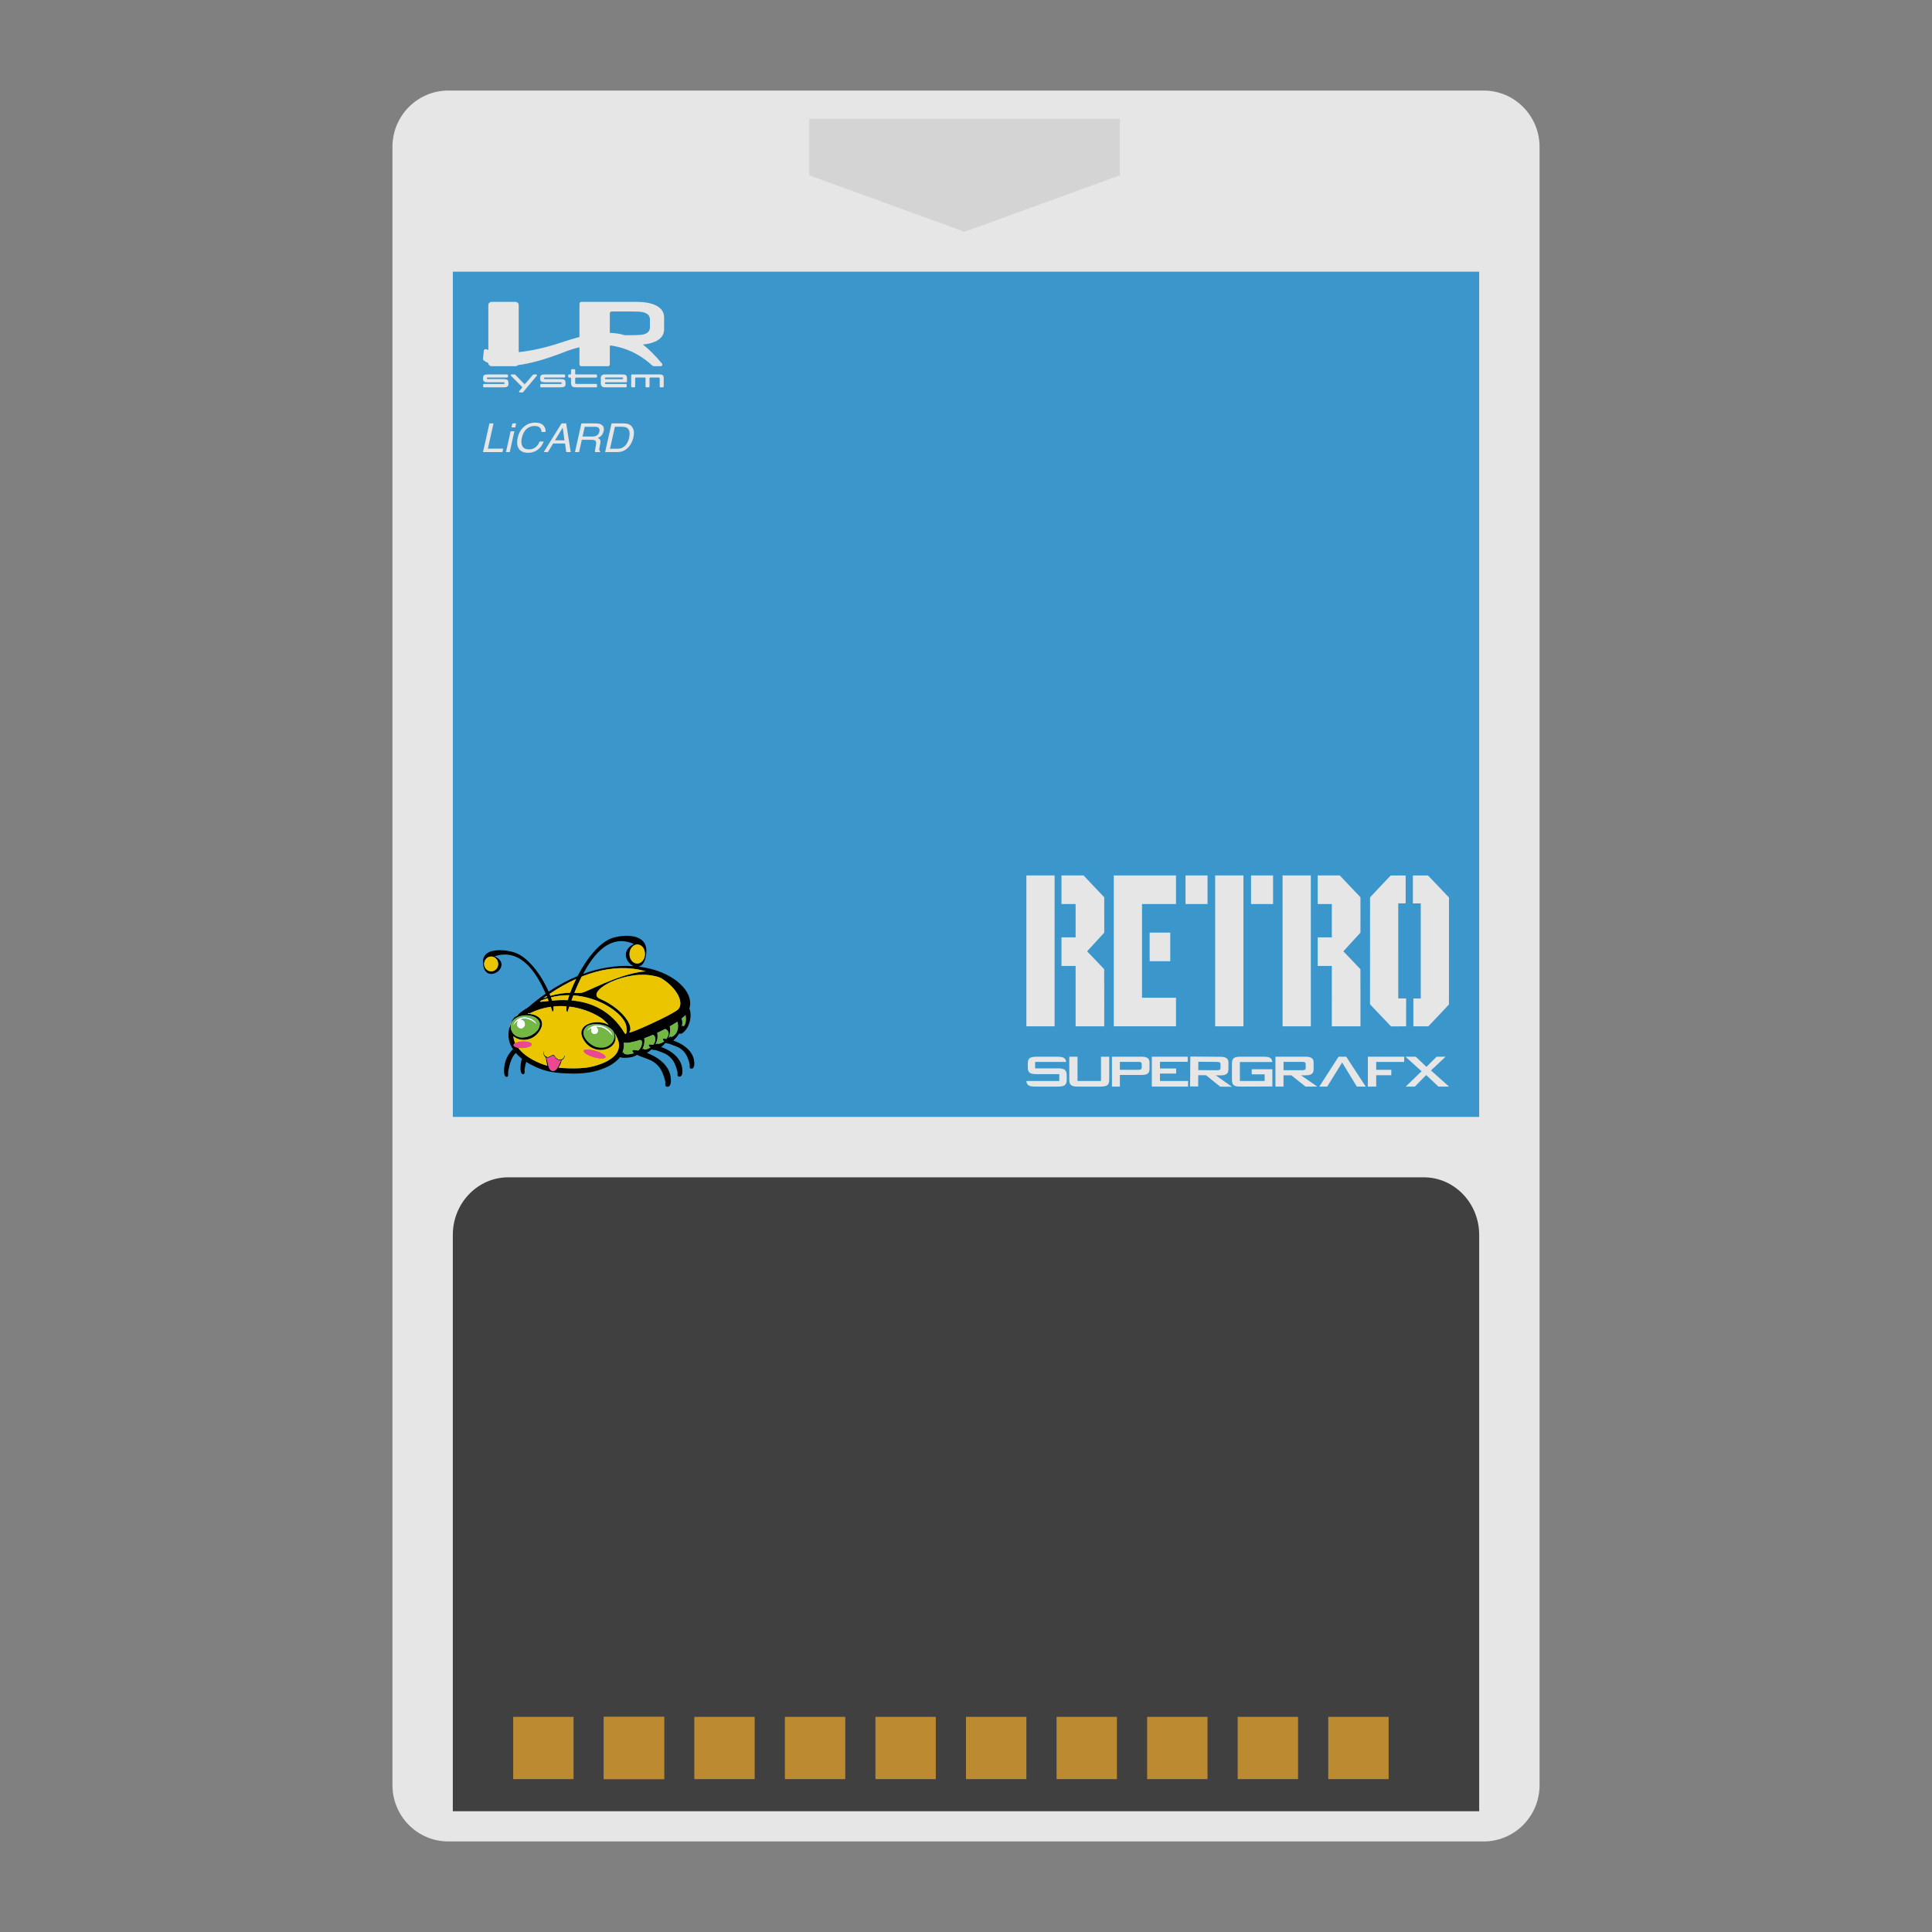 <?xml version="1.0" encoding="UTF-8" standalone="no"?>
<svg
   xmlns:dc="http://purl.org/dc/elements/1.1/"
   xmlns:cc="http://creativecommons.org/ns#"
   xmlns:rdf="http://www.w3.org/1999/02/22-rdf-syntax-ns#"
   xmlns:svg="http://www.w3.org/2000/svg"
   xmlns="http://www.w3.org/2000/svg"
   xmlns:sodipodi="http://sodipodi.sourceforge.net/DTD/sodipodi-0.dtd"
   xmlns:inkscape="http://www.inkscape.org/namespaces/inkscape"
   viewBox="0 0 341.333 341.333"
   height="256"
   width="256"
   xml:space="preserve"
   id="svg2"
   version="1.1"
   sodipodi:docname="NEC - PC Engine SuperGrafx-content.svg"
   inkscape:version="0.92.2 (5c3e80d, 2017-08-06)"><rect x="0" y="0" width="341.333" height="341.333" fill="#808080" stroke="none"/><sodipodi:namedview
     pagecolor="#ffffff"
     bordercolor="#666666"
     borderopacity="1"
     objecttolerance="10"
     gridtolerance="10"
     guidetolerance="10"
     inkscape:pageopacity="0"
     inkscape:pageshadow="2"
     inkscape:window-width="1024"
     inkscape:window-height="705"
     id="namedview185"
     showgrid="false"
     inkscape:pagecheckerboard="true"
     inkscape:zoom="0.69140625"
     inkscape:cx="254.89228"
     inkscape:cy="139.02809"
     inkscape:window-x="-8"
     inkscape:window-y="-8"
     inkscape:window-maximized="1"
     inkscape:current-layer="svg2" /><defs
     id="defs6"><clipPath
       id="clipPath18"
       clipPathUnits="userSpaceOnUse"><path
         id="path16"
         d="M 0,256 H 256 V 0 H 0 Z" /></clipPath><clipPath
       id="clipPath26"
       clipPathUnits="userSpaceOnUse"><path
         id="path24"
         d="M 44,252 H 212 V 4 H 44 Z" /></clipPath><clipPath
       id="clipPath268"
       clipPathUnits="userSpaceOnUse"><path
         id="path266"
         d="m 85.112,117.028 h 0.093 v -0.061 h -0.093 z" /></clipPath><clipPath
       id="clipPath284"
       clipPathUnits="userSpaceOnUse"><path
         id="path282"
         d="m 82.479,116.579 h 0.104 v -0.07 h -0.104 z" /></clipPath></defs><g
     id="g22"
     transform="matrix(1.333,0,0,-1.333,0,341.333)" /><path
     id="path38"
     style="fill:#e6e6e6;fill-opacity:1;fill-rule:nonzero;stroke:none;stroke-width:1.333"
     d="M 262.134,325.333 H 79.199 c -5.448,0 -9.865,-4.459 -9.865,-9.959 V 25.959 c 0,-5.5 4.417,-9.959 9.865,-9.959 H 262.134 c 5.449,0 9.867,4.459 9.867,9.959 V 315.375 c 0,5.5 -4.417,9.959 -9.867,9.959"
     inkscape:connector-curvature="0" /><path
     inkscape:connector-curvature="0"
     d="M 261.333,197.333 H 80 V 48 H 261.333 Z"
     style="fill:#3b96cc;fill-opacity:1;fill-rule:nonzero;stroke:none;stroke-width:1.333"
     id="path40" /><path
     id="path44"
     style="fill:#d4d4d4;fill-opacity:1;fill-rule:nonzero;stroke:none;stroke-width:1.333"
     d="m 197.855,30.968 -27.441,9.979 -27.44,-9.979 v -9.979 h 54.881 z"
     inkscape:connector-curvature="0" /><path
     id="path48"
     style="fill:#404040;fill-opacity:1;fill-rule:nonzero;stroke:none;stroke-width:1.333"
     d="M 261.333,320 H 80 V 218.181 c 0,-5.623 4.388,-10.181 9.801,-10.181 H 251.532 c 5.413,0 9.801,4.559 9.801,10.181 z"
     inkscape:connector-curvature="0" /><path
     id="path52"
     style="fill:#e6e6e6;fill-opacity:1;fill-rule:nonzero;stroke:none;stroke-width:1.333"
     d="m 86.469,74.805 h 0.724 l -1,4.461 h 2.708 l -0.135,0.603 h -3.433 z"
     inkscape:connector-curvature="0" /><path
     id="path56"
     style="fill:#e6e6e6;fill-opacity:1;fill-rule:nonzero;stroke:none;stroke-width:1.333"
     d="m 90.528,74.805 h 0.667 l -0.16,0.703 h -0.667 z m -0.313,1.389 h 0.667 l -0.823,3.675 h -0.667 z"
     inkscape:connector-curvature="0" /><path
     id="path60"
     style="fill:#e6e6e6;fill-opacity:1;fill-rule:nonzero;stroke:none;stroke-width:1.333"
     d="m 96.382,76.325 h -0.707 c -0.007,-0.328 -0.109,-0.587 -0.305,-0.779 -0.196,-0.191 -0.511,-0.287 -0.943,-0.287 -0.527,0 -0.991,0.175 -1.392,0.527 -0.403,0.351 -0.684,0.888 -0.847,1.612 -0.133,0.595 -0.096,1.076 0.115,1.444 0.209,0.369 0.604,0.555 1.184,0.555 0.535,0 0.985,-0.195 1.351,-0.583 0.192,-0.205 0.363,-0.473 0.511,-0.807 h 0.705 c -0.181,0.533 -0.489,0.98 -0.924,1.341 -0.524,0.433 -1.147,0.651 -1.868,0.651 -0.621,0 -1.103,-0.177 -1.445,-0.533 -0.448,-0.472 -0.563,-1.199 -0.341,-2.183 0.167,-0.747 0.513,-1.36 1.037,-1.837 0.568,-0.52 1.248,-0.78 2.041,-0.78 0.677,0 1.165,0.169 1.464,0.507 0.299,0.339 0.42,0.723 0.364,1.152"
     inkscape:connector-curvature="0" /><path
     id="path64"
     style="fill:#e6e6e6;fill-opacity:1;fill-rule:nonzero;stroke:none;stroke-width:1.333"
     d="M 99.727,77.794 99.418,75.556 98.053,77.794 Z M 99.21,74.804 h 0.82 l 0.804,5.065 h -0.793 L 99.837,78.352 h -2.115 l -0.917,1.517 h -0.743 z"
     inkscape:connector-curvature="0" /><path
     id="path68"
     style="fill:#e6e6e6;fill-opacity:1;fill-rule:nonzero;stroke:none;stroke-width:1.333"
     d="m 104.594,77.125 c 0.34,0 0.624,-0.064 0.851,-0.193 0.227,-0.128 0.377,-0.36 0.452,-0.695 0.08,-0.36 -0.003,-0.605 -0.251,-0.736 -0.133,-0.069 -0.324,-0.103 -0.572,-0.103 h -1.769 l -0.385,1.727 z m -1.879,-2.32 h 2.476 c 0.408,0 0.731,0.056 0.968,0.169 0.453,0.216 0.616,0.615 0.488,1.196 -0.068,0.303 -0.189,0.551 -0.365,0.744 -0.176,0.193 -0.397,0.348 -0.661,0.465 0.192,0.081 0.325,0.187 0.4,0.317 0.076,0.131 0.087,0.344 0.033,0.639 l -0.128,0.679 c -0.036,0.193 -0.051,0.336 -0.043,0.431 0.007,0.161 0.061,0.264 0.163,0.311 l -0.025,0.113 h -0.888 c -0.015,-0.044 -0.021,-0.1 -0.021,-0.169 0,-0.068 0.017,-0.201 0.055,-0.399 l 0.145,-0.845 c 0.056,-0.331 -0.024,-0.553 -0.24,-0.665 -0.127,-0.063 -0.337,-0.093 -0.633,-0.093 h -1.649 l -0.484,2.172 h -0.724 z"
     inkscape:connector-curvature="0" /><path
     id="path72"
     style="fill:#e6e6e6;fill-opacity:1;fill-rule:nonzero;stroke:none;stroke-width:1.333"
     d="m 109.061,79.283 c 0.245,0 0.452,-0.024 0.619,-0.072 0.301,-0.089 0.571,-0.263 0.808,-0.517 0.189,-0.204 0.351,-0.465 0.484,-0.785 0.08,-0.191 0.139,-0.367 0.175,-0.531 0.141,-0.627 0.119,-1.113 -0.067,-1.46 -0.185,-0.347 -0.571,-0.52 -1.156,-0.52 h -1.285 l -0.869,3.885 z m -1.016,-4.479 h 2.167 c 0.735,0 1.249,0.248 1.543,0.741 0.263,0.447 0.315,1.017 0.157,1.713 -0.119,0.539 -0.335,1.024 -0.648,1.459 -0.547,0.768 -1.279,1.152 -2.196,1.152 h -2.159 z"
     inkscape:connector-curvature="0" /><path
     id="path76"
     style="fill:#e6e6e6;fill-opacity:1;fill-rule:nonzero;stroke:none;stroke-width:1.333"
     d="m 114.823,57.838 c 0,0.643 -0.387,1.059 -1.159,1.247 -0.363,0.089 -1.033,0.133 -2.011,0.133 h -1.285 c -0.817,-0.244 -1.684,-0.38 -2.627,-0.409 v -2.716 -0.749 c 0,-0.173 0.153,-0.315 0.343,-0.315 h 3.189 c 1.123,0 1.859,0.033 2.209,0.1 0.893,0.188 1.34,0.615 1.34,1.28 z m 0.849,-3.973 c -0.831,-0.355 -1.867,-0.532 -3.108,-0.532 h -9.592 -0.253 c -0.189,0 -0.343,0.141 -0.343,0.316 v 5.887 c -0.928,0.24 -1.919,0.539 -2.983,0.896 -3.199,1.077 -5.751,1.587 -7.751,1.777 v -6.116 -2.212 c 0,-0.303 -0.267,-0.548 -0.595,-0.548 h -4.175 v 0 c -0.329,0 -0.596,0.245 -0.596,0.548 v 7.956 c -0.143,-0.048 -0.265,-0.093 -0.367,-0.135 -0.193,-0.081 -0.411,0.061 -0.433,0.281 l -0.141,1.397 c -0.012,0.117 0.035,0.229 0.125,0.297 0.143,0.109 0.4,0.288 0.816,0.464 v 0.013 c 0,0.303 0.267,0.548 0.596,0.548 h 4.173 0.001 c 0.179,0 0.339,-0.073 0.448,-0.188 2.036,-0.269 4.699,-0.939 8.163,-2.301 0.944,-0.372 1.851,-0.653 2.717,-0.859 v 0.588 2.445 c 0,0.173 0.153,0.315 0.343,0.315 h 4.68 v 0 0 c 0.189,0 0.343,-0.141 0.343,-0.315 v -3.16 c 0,-0.073 0.028,-0.14 0.075,-0.193 3.468,0.457 5.933,2.163 7.381,3.509 0.109,0.103 0.257,0.159 0.411,0.159 h 1.113 c 0.249,0 0.388,-0.277 0.233,-0.465 -1.148,-1.388 -2.245,-2.511 -3.385,-3.368 0.813,-0.071 1.513,-0.233 2.103,-0.489 1.108,-0.465 1.661,-1.207 1.661,-2.227 v -2.061 c 0,-1.008 -0.553,-1.751 -1.661,-2.228"
     inkscape:connector-curvature="0" /><path
     id="path80"
     style="fill:#e6e6e6;fill-opacity:1;fill-rule:nonzero;stroke:none;stroke-width:1.333"
     d="m 89.741,67.219 c -0.024,-0.047 -0.069,-0.088 -0.139,-0.127 -0.145,-0.08 -0.403,-0.12 -0.773,-0.12 h -2.664 c -0.081,0 -0.148,-0.061 -0.148,-0.137 v -0.001 c 0,-0.076 0.067,-0.137 0.148,-0.137 h 3.433 c 0.081,0 0.148,-0.061 0.148,-0.136 v -0.268 c 0,-0.075 -0.067,-0.136 -0.148,-0.136 h -3.464 c -0.224,0 -0.401,0.029 -0.532,0.088 -0.069,0.029 -0.128,0.084 -0.179,0.165 -0.06,0.096 -0.091,0.236 -0.091,0.419 0,0.316 0.079,0.516 0.235,0.601 0.135,0.072 0.36,0.108 0.672,0.108 h 2.755 c 0.083,0 0.149,0.061 0.149,0.137 v 0.029 c 0,0.075 -0.067,0.136 -0.149,0.136 h -3.485 c -0.081,0 -0.148,0.061 -0.148,0.137 v 0.316 c 0,0.075 0.067,0.136 0.148,0.136 h 3.491 c 0.216,0 0.383,-0.02 0.499,-0.059 0.116,-0.039 0.204,-0.105 0.26,-0.197 0.053,-0.085 0.08,-0.216 0.08,-0.393 0,-0.103 -0.009,-0.211 -0.028,-0.323 -0.02,-0.111 -0.043,-0.191 -0.069,-0.239"
     inkscape:connector-curvature="0" /><path
     id="path84"
     style="fill:#e6e6e6;fill-opacity:1;fill-rule:nonzero;stroke:none;stroke-width:1.333"
     d="m 94.731,66.156 h -0.451 c -0.045,0 -0.088,0.019 -0.116,0.052 l -1.363,1.577 c -0.057,0.067 -0.167,0.069 -0.227,0.007 l -1.541,-1.591 c -0.029,-0.029 -0.069,-0.045 -0.111,-0.045 h -0.539 c -0.129,0 -0.196,0.141 -0.109,0.229 l 1.952,1.959 c 0.049,0.049 0.052,0.124 0.008,0.177 l -0.507,0.592 c -0.077,0.089 -0.008,0.22 0.116,0.22 h 0.457 c 0.047,0 0.089,-0.02 0.119,-0.053 l 2.428,-2.904 c 0.075,-0.091 0.005,-0.22 -0.117,-0.22"
     inkscape:connector-curvature="0" /><path
     id="path88"
     style="fill:#e6e6e6;fill-opacity:1;fill-rule:nonzero;stroke:none;stroke-width:1.333"
     d="m 99.829,67.219 c -0.024,-0.047 -0.069,-0.088 -0.139,-0.127 -0.145,-0.08 -0.403,-0.12 -0.773,-0.12 h -2.664 c -0.081,0 -0.148,-0.061 -0.148,-0.137 v -0.001 c 0,-0.076 0.067,-0.137 0.148,-0.137 h 3.433 c 0.081,0 0.148,-0.061 0.148,-0.136 v -0.268 c 0,-0.075 -0.067,-0.136 -0.148,-0.136 h -3.464 c -0.224,0 -0.401,0.029 -0.532,0.088 -0.069,0.029 -0.128,0.084 -0.179,0.165 -0.06,0.096 -0.091,0.236 -0.091,0.419 0,0.316 0.079,0.516 0.235,0.601 0.135,0.072 0.36,0.108 0.672,0.108 h 2.755 c 0.083,0 0.149,0.061 0.149,0.137 v 0.029 c 0,0.075 -0.067,0.136 -0.149,0.136 h -3.485 c -0.081,0 -0.148,0.061 -0.148,0.137 v 0.316 c 0,0.075 0.067,0.136 0.148,0.136 h 3.491 c 0.216,0 0.383,-0.02 0.499,-0.059 0.116,-0.039 0.204,-0.105 0.26,-0.197 0.053,-0.085 0.08,-0.216 0.08,-0.393 0,-0.103 -0.009,-0.211 -0.028,-0.323 -0.02,-0.111 -0.043,-0.191 -0.069,-0.239"
     inkscape:connector-curvature="0" /><path
     id="path92"
     style="fill:#e6e6e6;fill-opacity:1;fill-rule:nonzero;stroke:none;stroke-width:1.333"
     d="m 105.331,66.156 h -3.564 c -0.081,0 -0.148,-0.061 -0.148,-0.136 v -0.656 c 0,-0.076 -0.067,-0.137 -0.148,-0.137 h -0.437 c -0.081,0 -0.148,0.061 -0.148,0.137 v 0.656 c 0,0.075 -0.067,0.136 -0.148,0.136 h -0.2 c -0.083,0 -0.149,0.061 -0.149,0.136 v 0.283 c 0,0.075 0.067,0.136 0.149,0.136 h 0.2 c 0.081,0 0.148,0.061 0.148,0.136 v 0.8 c 0.001,0.216 0.037,0.384 0.108,0.504 0.036,0.064 0.1,0.121 0.193,0.171 0.119,0.071 0.337,0.107 0.656,0.109 h 3.488 c 0.081,0 0.148,-0.061 0.148,-0.137 v -0.331 c 0,-0.075 -0.067,-0.136 -0.148,-0.136 h -3.564 c -0.081,0 -0.148,-0.061 -0.148,-0.136 v -0.844 c 0,-0.075 0.067,-0.136 0.148,-0.136 h 3.564 c 0.081,0 0.148,-0.061 0.148,-0.136 v -0.283 c 0,-0.075 -0.067,-0.136 -0.148,-0.136"
     inkscape:connector-curvature="0" /><path
     id="path96"
     style="fill:#e6e6e6;fill-opacity:1;fill-rule:nonzero;stroke:none;stroke-width:1.333"
     d="m 110.078,66.86 c 0,0.076 -0.067,0.136 -0.148,0.136 h -2.896 c -0.081,0 -0.148,-0.06 -0.148,-0.136 v -0.028 c 0,-0.075 0.067,-0.136 0.148,-0.136 h 2.896 c 0.081,0 0.148,0.061 0.148,0.136 z m 0.424,-0.628 c -0.099,-0.049 -0.348,-0.075 -0.751,-0.077 h -2.865 c -0.244,0 -0.425,0.048 -0.543,0.144 -0.127,0.101 -0.191,0.257 -0.191,0.469 v 0.952 c 0,0.231 0.056,0.404 0.168,0.52 0.119,0.127 0.308,0.189 0.565,0.189 h 3.687 c 0.081,0 0.148,-0.061 0.148,-0.136 v -0.317 c 0,-0.075 -0.067,-0.136 -0.148,-0.136 h -3.539 c -0.081,0 -0.148,-0.061 -0.148,-0.136 v -0.031 c 0,-0.075 0.067,-0.136 0.148,-0.136 h 3.592 c 0.081,0 0.148,-0.061 0.148,-0.136 v -0.465 c 0,-0.255 -0.024,-0.428 -0.073,-0.52 -0.041,-0.083 -0.108,-0.144 -0.199,-0.184"
     inkscape:connector-curvature="0" /><path
     id="path100"
     style="fill:#e6e6e6;fill-opacity:1;fill-rule:nonzero;stroke:none;stroke-width:1.333"
     d="m 116.553,66.156 h -4.892 c -0.081,0 -0.148,0.061 -0.148,0.136 v 2.001 c 0,0.076 0.067,0.137 0.148,0.137 h 0.409 c 0.081,0 0.148,-0.061 0.148,-0.137 v -1.46 c 0,-0.076 0.067,-0.136 0.148,-0.136 h 1.537 c 0.081,0 0.148,0.06 0.148,0.136 v 1.46 c 0,0.076 0.067,0.137 0.148,0.137 h 0.409 c 0.081,0 0.148,-0.061 0.148,-0.137 v -1.46 c 0,-0.076 0.067,-0.136 0.148,-0.136 h 1.5 c 0.081,0 0.148,0.06 0.148,0.136 v 1.46 c 0,0.076 0.067,0.137 0.148,0.137 h 0.409 c 0.081,0 0.148,-0.061 0.148,-0.137 v -1.596 c 0,-0.164 -0.044,-0.291 -0.133,-0.38 -0.093,-0.105 -0.284,-0.16 -0.572,-0.161"
     inkscape:connector-curvature="0" /><path
     id="path168"
     style="fill:#000000;fill-opacity:1;fill-rule:nonzero;stroke:none;stroke-width:1.333"
     d="m 97.177,186.761 c -0.199,0.125 -0.44,0.139 -0.661,0.097 0.151,0.397 0.213,0.823 0.309,1.237 0.111,0.407 0.245,0.9 0.649,1.069 0.267,0.132 0.572,0.004 0.771,-0.203 0.312,-0.323 0.504,-0.751 0.689,-1.164 0.064,-0.147 0.125,-0.293 0.189,-0.44 -0.285,0.001 -0.565,-0.093 -0.809,-0.247 -0.24,-0.159 -0.295,-0.54 -0.591,-0.616 -0.211,-0.003 -0.371,0.168 -0.547,0.265 m 15.405,-2.88 c -0.779,0.184 -1.569,0.457 -2.377,0.321 0.071,0.572 -0.011,1.155 -0.203,1.692 -0.101,0.063 0.083,0.145 0.108,0.048 l 0.063,0.037 c 0.067,0.201 0.275,0.276 0.455,0.296 0.464,0.048 0.928,-0.061 1.368,-0.208 -0.107,-0.107 -0.247,-0.207 -0.268,-0.373 0.015,-0.072 0.047,-0.136 0.076,-0.201 0.32,0.013 0.636,0.068 0.952,0.108 0.433,-0.345 0.705,-0.936 0.664,-1.517 -0.005,-0.156 -0.104,-0.315 -0.256,-0.335 -0.199,-0.032 -0.4,0.049 -0.581,0.132 m 2.46,-0.931 -0.011,0.021 c -0.408,0.132 -0.797,0.319 -1.201,0.463 0.093,0.633 -0.027,1.3 -0.313,1.861 -0.125,0.084 0.135,0.131 0.083,0 0.029,-0.001 0.085,-0.003 0.113,-0.004 0.008,0.116 0.136,0.145 0.223,0.139 0.345,-0.031 0.672,-0.183 0.973,-0.36 -0.097,-0.088 -0.215,-0.163 -0.277,-0.284 -0.043,-0.087 0.012,-0.176 0.032,-0.26 0.248,0.008 0.493,0.036 0.737,0.079 0.253,-0.32 0.443,-0.745 0.367,-1.173 -0.041,-0.208 -0.108,-0.441 -0.288,-0.559 -0.147,-0.085 -0.3,0.024 -0.437,0.077 m 2.263,-1.055 c -0.399,0.193 -0.795,0.391 -1.193,0.581 0.155,0.691 0.021,1.423 -0.309,2.031 0.084,-0.056 0.201,-0.076 0.267,-0.157 0.136,0.095 0.303,0.083 0.452,0.04 0.295,-0.085 0.575,-0.225 0.828,-0.407 -0.147,-0.113 -0.332,-0.304 -0.171,-0.499 0.184,0.023 0.369,0.04 0.555,0.069 0.229,-0.333 0.456,-0.749 0.364,-1.179 -0.107,-0.272 -0.315,-0.509 -0.585,-0.592 -0.069,0.037 -0.137,0.075 -0.207,0.112 m -12.585,-0.929 c -0.351,0.056 -0.704,0.153 -1.016,0.34 -0.363,0.279 -0.639,0.737 -0.62,1.229 0.017,0.476 0.265,0.9 0.549,1.249 0.527,0.616 1.22,1.103 1.996,1.247 0.587,0.097 1.215,0.081 1.753,-0.211 0.5,-0.257 0.963,-0.696 1.099,-1.292 0.127,-0.527 0.087,-1.169 -0.307,-1.559 -0.472,-0.471 -1.083,-0.769 -1.711,-0.904 -0.572,-0.132 -1.163,-0.188 -1.744,-0.1 m 14.636,-0.253 c -0.339,0.217 -0.684,0.424 -1.032,0.624 0.163,0.669 0.047,1.385 -0.208,2.011 0.104,-0.076 0.204,-0.159 0.297,-0.248 0.165,0.187 0.405,0.028 0.572,-0.075 0.768,-0.508 0.963,-1.651 0.687,-2.517 -0.104,0.071 -0.209,0.139 -0.316,0.205 m -28.239,-0.823 c -0.408,0.253 -0.767,0.655 -0.86,1.164 -0.108,0.607 0.115,1.257 0.529,1.679 0.264,0.277 0.616,0.44 0.976,0.511 l 0.003,0.011 c 0.217,0.016 0.444,0.091 0.66,0.028 0.753,-0.023 1.493,-0.325 2.095,-0.807 0.449,-0.368 0.843,-0.908 0.845,-1.54 0.017,-0.313 -0.156,-0.587 -0.341,-0.809 -0.401,-0.448 -0.981,-0.649 -1.544,-0.721 -0.807,-0.089 -1.655,0.047 -2.363,0.485 M 120.91,179.533 c -0.167,0.145 -0.331,0.295 -0.507,0.427 0.232,0.433 0.14,0.955 0.073,1.423 0.067,-0.085 0.132,-0.169 0.199,-0.253 0.005,0.045 0.017,0.135 0.024,0.18 0.117,-0.044 0.233,-0.116 0.281,-0.247 0.141,-0.333 0.212,-0.701 0.204,-1.067 0.005,-0.227 -0.072,-0.445 -0.051,-0.672 -0.076,0.068 -0.151,0.137 -0.224,0.209 M 97.783,177.808 c 0.016,0.195 0.023,0.389 0.023,0.584 -0.028,0.155 -0.103,0.289 -0.205,0.399 -0.024,-0.125 -0.057,-0.248 -0.1,-0.368 -0.065,-0.184 -0.127,-0.368 -0.191,-0.553 -1.3,0.183 -2.575,0.579 -3.76,1.179 -0.02,-0.028 -0.059,-0.083 -0.077,-0.111 -0.091,0.056 -0.18,0.111 -0.269,0.165 0.351,0.008 0.7,0.064 1.041,0.157 0.285,0.089 0.564,0.209 0.816,0.38 l 0.009,-0.004 c 0.141,0.115 0.277,0.237 0.4,0.376 0.321,0.407 0.373,0.996 0.184,1.481 -0.347,0.911 -1.061,1.652 -1.923,1.993 -0.341,0.128 -0.697,0.205 -1.059,0.221 -0.407,0.017 -0.815,-0.045 -1.201,-0.18 -0.281,-0.109 -0.543,-0.265 -0.779,-0.461 0.036,0.428 0.147,0.847 0.325,1.231 -0.161,0.083 -0.376,0.281 -0.233,0.485 0.192,0.216 0.487,0.273 0.751,0.328 0.7,0.927 1.64,1.609 2.625,2.145 0.809,0.439 1.661,0.787 2.541,1.025 -0.076,-0.251 -0.131,-0.508 -0.179,-0.767 -0.043,-0.231 -0.065,-0.467 -0.124,-0.693 -0.196,-0.165 -0.347,-0.383 -0.391,-0.649 -0.008,-0.18 0.015,-0.363 0.103,-0.519 -0.02,0.197 -0.039,0.396 0.008,0.591 0.112,0.267 0.349,0.467 0.623,0.499 0.159,0.02 0.304,-0.065 0.443,-0.137 0.169,-0.104 0.344,-0.223 0.544,-0.237 0.223,0.013 0.32,0.259 0.432,0.428 h 0.005 c 0.221,0.268 0.555,0.464 0.896,0.412 0.179,-0.024 0.325,-0.143 0.452,-0.271 0.111,-0.148 0.2,-0.312 0.268,-0.488 0.008,0 0.027,-0.004 0.035,-0.005 -0.008,0.385 -0.261,0.713 -0.577,0.872 -0.029,0.167 -0.08,0.327 -0.127,0.487 -0.124,0.264 -0.255,0.525 -0.415,0.767 -0.073,0.056 0.027,0.068 0.06,0.073 0.533,0.052 1.069,0.076 1.605,0.093 1.343,0.044 2.697,0.023 4.021,-0.253 0.924,-0.193 1.832,-0.489 2.688,-0.908 0.671,-0.34 1.32,-0.777 1.795,-1.399 0.425,-0.579 0.616,-1.371 0.428,-2.088 -0.152,-0.548 -0.392,-1.065 -0.671,-1.551 0.084,0.34 0.163,0.693 0.113,1.047 -0.017,0.223 -0.104,0.425 -0.176,0.631 v 0.043 h -0.024 c -0.229,0.399 -0.572,0.713 -0.968,0.912 -1.337,0.664 -3.053,0.295 -4.044,-0.876 -0.428,-0.515 -0.823,-1.145 -0.815,-1.861 0.011,-0.577 0.393,-1.061 0.847,-1.329 0.761,-0.457 1.665,-0.568 2.523,-0.485 0.376,0.053 0.752,0.135 1.097,0.311 0.119,0.061 0.24,0.115 0.365,0.159 -0.339,-0.411 -0.735,-0.761 -1.136,-1.1 -0.109,-0.089 -0.227,-0.167 -0.347,-0.24 -1.676,-1.039 -3.561,-1.679 -5.483,-1.912 -0.06,0.172 -0.117,0.343 -0.176,0.513 -0.057,0.167 -0.111,0.335 -0.16,0.505 -0.135,-0.139 -0.179,-0.335 -0.197,-0.525 0.007,-0.181 0.019,-0.363 0.036,-0.543 -0.765,-0.061 -1.533,-0.051 -2.297,0.023 m -2.348,-0.965 c -0.093,0.213 0.24,0.135 0.353,0.124 0.385,-0.013 0.767,-0.08 1.151,-0.121 -0.027,-0.059 -0.055,-0.116 -0.084,-0.173 -0.021,-0.065 -0.043,-0.131 -0.064,-0.196 -0.011,-0.027 -0.036,-0.083 -0.048,-0.109 -0.44,0.14 -0.893,0.261 -1.308,0.476 m 0.525,-0.451 c 0.231,-0.084 0.459,-0.175 0.689,-0.259 -0.025,-0.061 -0.049,-0.123 -0.073,-0.183 -0.208,0.141 -0.42,0.28 -0.616,0.441 m 5.337,-0.537 c -0.011,0.037 -0.031,0.111 -0.041,0.147 l -0.009,-0.001 c -0.021,0.052 -0.041,0.104 -0.063,0.156 -0.023,0.063 -0.045,0.127 -0.068,0.189 -0.019,0.045 -0.036,0.091 -0.053,0.136 -0.032,0.087 -0.063,0.173 -0.095,0.26 1.651,0.153 3.297,0.555 4.791,1.34 1.864,0.956 3.437,2.511 4.545,4.373 0.067,0.1 0.188,0.303 0.309,0.167 0.155,-0.353 0.099,-0.763 0.067,-1.139 -0.085,-0.805 -0.583,-1.465 -1.095,-2.023 -0.793,-0.829 -1.733,-1.477 -2.72,-2.009 -1.733,-0.917 -3.637,-1.468 -5.568,-1.596 m -3.955,0.335 c 0.007,0.029 0.019,0.088 0.025,0.117 l 0.012,-0.004 c 0.027,0.081 0.053,0.163 0.08,0.244 0.024,0.079 0.048,0.159 0.072,0.237 0.924,-0.088 1.855,-0.121 2.783,-0.08 0.031,-0.109 0.063,-0.219 0.093,-0.329 0.033,-0.111 0.068,-0.221 0.103,-0.332 l 0.007,0.001 c 0.023,-0.076 0.047,-0.152 0.069,-0.228 -1.091,0 -2.18,0.116 -3.244,0.373 m -0.24,-0.605 c 0.021,0.053 0.044,0.108 0.065,0.163 0.025,0.065 0.051,0.131 0.076,0.197 1.136,-0.337 2.312,-0.523 3.491,-0.544 0.051,-0.132 0.101,-0.265 0.152,-0.399 0.072,-0.18 0.145,-0.36 0.217,-0.54 0.119,-0.284 0.249,-0.563 0.367,-0.848 0.121,-0.215 0.208,-0.452 0.325,-0.669 -1.633,0.728 -3.199,1.627 -4.693,2.64 m 13.687,-3.056 c -1.259,0.281 -2.495,0.712 -3.636,1.353 -0.552,0.324 -1.105,0.687 -1.513,1.211 -0.167,0.217 -0.308,0.497 -0.248,0.787 0.065,0.269 0.295,0.447 0.527,0.545 1.096,0.463 2.137,1.077 3.076,1.841 0.705,0.58 1.365,1.243 1.863,2.037 0.275,0.453 0.531,0.965 0.513,1.521 10e-4,0.225 -0.115,0.417 -0.2,0.613 0.4,-0.076 0.78,-0.24 1.161,-0.387 1.435,-0.576 2.843,-1.221 4.237,-1.896 0.977,-0.483 1.955,-0.968 2.881,-1.555 0.224,-0.137 0.445,-0.307 0.573,-0.555 0.212,-0.377 0.211,-0.843 0.131,-1.263 -0.181,-0.832 -0.655,-1.553 -1.185,-2.173 -0.651,-0.745 -1.424,-1.36 -2.256,-1.849 -0.517,-0.223 -1.069,-0.341 -1.617,-0.432 -1.432,-0.22 -2.893,-0.107 -4.307,0.2 m -7.668,-0.132 c -0.119,0.049 -0.249,0.076 -0.355,0.155 -0.099,0.165 -0.176,0.345 -0.26,0.52 -0.229,0.461 -0.435,0.935 -0.643,1.408 -0.067,0.156 -0.132,0.311 -0.195,0.468 h -0.009 c -0.059,0.156 -0.12,0.311 -0.183,0.465 0.4,0.023 0.801,0.064 1.199,-0.003 0.304,-0.045 0.597,-0.153 0.879,-0.277 2.088,-0.951 4.18,-1.903 6.351,-2.617 1.351,-0.445 2.736,-0.795 4.148,-0.911 -0.129,-0.04 -0.26,-0.091 -0.395,-0.109 -0.621,-0.177 -1.257,-0.287 -1.896,-0.363 -2.923,-0.328 -5.884,0.217 -8.641,1.264 M 86.167,169.16 c -0.269,0.153 -0.48,0.421 -0.571,0.735 -0.071,0.208 -0.084,0.437 -0.044,0.656 0.023,0.1 0.051,0.2 0.096,0.291 0.213,0.565 0.845,0.875 1.389,0.74 0.495,-0.1 0.908,-0.557 0.971,-1.093 0.059,-0.416 -0.087,-0.856 -0.379,-1.139 -0.383,-0.389 -1.003,-0.464 -1.463,-0.189 m 25.173,-1.293 c -0.255,0.691 -0.109,1.568 0.439,2.049 0.295,0.265 0.708,0.377 1.081,0.273 0.459,-0.121 0.828,-0.524 0.979,-0.997 0.041,-0.112 0.071,-0.229 0.085,-0.348 0.048,-0.275 0.039,-0.563 -0.043,-0.828 -0.125,-0.629 -0.672,-1.167 -1.289,-1.151 -0.565,-0.004 -1.059,0.452 -1.252,1.001 m -5.289,0.027 c -1.257,1.157 -2.216,2.637 -3.035,4.169 2.859,-1.047 5.901,-1.581 8.924,-1.371 -0.568,-0.261 -1.047,-0.759 -1.263,-1.384 -0.159,-0.455 -0.143,-0.984 0.077,-1.412 0.244,-0.484 0.675,-0.828 1.131,-1.06 0.033,-0.011 0.132,-0.075 0.044,-0.095 -0.771,-0.333 -1.604,-0.516 -2.436,-0.463 -1.284,0.072 -2.48,0.731 -3.443,1.615 m 4.199,-2.56 h 0.88 c 0.856,0.068 1.776,0.255 2.424,0.905 0.492,0.48 0.684,1.224 0.643,1.919 -0.043,0.724 -0.168,1.485 -0.584,2.079 -0.184,0.269 -0.461,0.441 -0.752,0.548 1.839,0.219 3.66,0.731 5.315,1.629 0.893,0.488 1.739,1.097 2.441,1.867 0.591,0.659 1.091,1.449 1.264,2.355 0.104,0.515 0.073,1.053 -0.077,1.555 0.307,0.803 0.24,1.715 -0.008,2.525 -0.22,0.727 -0.641,1.401 -1.245,1.821 -0.172,0.124 -0.384,0.113 -0.58,0.089 -0.284,0.456 -0.629,0.869 -1.025,1.217 0.819,0.268 1.609,0.664 2.289,1.228 0.528,0.439 0.985,1 1.229,1.673 0.115,0.309 0.169,0.639 0.203,0.968 v 0.393 c -0.025,0.192 -0.059,0.397 -0.177,0.552 -0.136,0.179 -0.416,0.22 -0.577,0.06 -0.077,-0.083 -0.051,-0.211 -0.055,-0.316 0.041,-0.404 -0.129,-0.779 -0.237,-1.153 -0.231,-0.737 -0.643,-1.423 -1.245,-1.868 -0.581,-0.48 -1.316,-0.632 -1.985,-0.915 -0.26,-0.131 -0.559,-0.096 -0.821,-0.215 -0.223,0.272 -0.475,0.513 -0.751,0.723 0.903,0.337 1.78,0.801 2.496,1.489 0.621,0.588 1.103,1.384 1.215,2.276 0.045,0.412 0.092,0.869 -0.105,1.247 -0.132,0.257 -0.541,0.336 -0.7,0.073 -0.073,-0.235 0.025,-0.491 -0.044,-0.728 -0.18,-0.66 -0.376,-1.331 -0.745,-1.9 -0.341,-0.536 -0.829,-0.949 -1.364,-1.245 -0.403,-0.199 -0.829,-0.333 -1.247,-0.493 -0.237,-0.084 -0.472,-0.219 -0.731,-0.185 -0.163,0.016 -0.313,-0.052 -0.457,-0.121 -0.252,0.244 -0.539,0.443 -0.832,0.628 0.179,0.104 0.377,0.159 0.563,0.244 0.835,0.373 1.637,0.859 2.303,1.521 0.619,0.608 1.112,1.396 1.279,2.289 0.088,0.492 0.148,1.016 -0.005,1.5 -0.063,0.213 -0.227,0.38 -0.431,0.432 h -0.179 c -0.113,-0.039 -0.249,-0.088 -0.28,-0.227 -0.055,-0.257 0.044,-0.528 -0.032,-0.783 -0.223,-0.819 -0.469,-1.656 -0.963,-2.34 -0.4,-0.559 -0.943,-0.992 -1.531,-1.301 -0.816,-0.361 -1.675,-0.608 -2.485,-0.984 -0.705,0.471 -1.561,0.527 -2.371,0.519 -0.213,0.007 -0.424,-0.041 -0.624,-0.12 -0.567,0.72 -1.319,1.251 -2.109,1.649 -0.745,0.364 -1.527,0.637 -2.321,0.845 -1.252,0.319 -2.541,0.413 -3.824,0.419 -1.311,-0.031 -2.628,-0.06 -3.921,-0.309 -1.556,-0.283 -3.045,-0.913 -4.405,-1.765 -0.108,0.381 -0.188,0.772 -0.264,1.163 -0.053,0.263 0.017,0.533 -0.028,0.797 -0.035,0.216 -0.305,0.292 -0.452,0.153 -0.199,-0.184 -0.227,-0.488 -0.255,-0.749 -0.037,-0.648 0.052,-1.3 0.229,-1.919 -0.381,-0.309 -0.745,-0.647 -1.064,-1.031 -0.333,0.348 -0.604,0.765 -0.793,1.223 -0.264,0.629 -0.407,1.307 -0.541,1.979 -0.056,0.276 0.016,0.56 -0.035,0.836 -0.047,0.228 -0.353,0.268 -0.485,0.103 -0.18,-0.219 -0.205,-0.531 -0.224,-0.808 -0.021,-0.847 0.128,-1.707 0.488,-2.465 0.268,-0.576 0.648,-1.088 1.087,-1.525 -0.556,-0.785 -0.849,-1.777 -0.793,-2.763 0.012,-0.319 0.077,-0.632 0.136,-0.943 0.172,-0.429 0.275,-0.888 0.485,-1.299 0.189,-0.252 0.325,-0.573 0.597,-0.737 0.311,-0.105 0.496,-0.42 0.753,-0.619 0.311,-0.235 0.615,-0.48 0.945,-0.681 0.204,-0.129 0.424,-0.232 0.609,-0.392 0.977,-0.844 1.993,-1.639 3.048,-2.368 -0.443,-1.011 -0.933,-2.001 -1.516,-2.928 -0.627,-0.997 -1.357,-1.939 -2.255,-2.672 -0.812,-0.672 -1.779,-1.149 -2.803,-1.277 -0.823,-0.111 -1.663,0.008 -2.451,0.269 0.413,0.203 0.835,0.467 1.073,0.897 0.212,0.375 0.181,0.868 -0.033,1.233 -0.307,0.536 -0.86,0.889 -1.437,0.972 -0.424,0.064 -0.884,-0.081 -1.172,-0.429 -0.32,-0.379 -0.432,-0.897 -0.483,-1.392 v -0.576 c 0.067,-0.464 0.288,-0.908 0.651,-1.18 0.632,-0.484 1.437,-0.581 2.192,-0.608 0.931,-0.003 1.867,0.128 2.757,0.419 1.247,0.436 2.283,1.357 3.171,2.364 1.163,1.341 2.092,2.899 2.835,4.544 1.623,-1.079 3.328,-2.016 5.111,-2.749 1.019,-1.923 2.215,-3.777 3.781,-5.237 0.648,-0.593 1.369,-1.119 2.176,-1.429 0.723,-0.268 1.484,-0.383 2.244,-0.444"
     inkscape:connector-curvature="0" /><path
     id="path172"
     style="fill:#74b743;fill-opacity:1;fill-rule:nonzero;stroke:none;stroke-width:1.333"
     d="m 121.135,179.323 c -0.076,0.069 -0.151,0.139 -0.225,0.209 -0.165,0.147 -0.329,0.295 -0.505,0.428 0.231,0.433 0.14,0.953 0.073,1.421 0.067,-0.084 0.132,-0.169 0.199,-0.253 0.005,0.045 0.017,0.136 0.023,0.181 0.117,-0.044 0.235,-0.117 0.283,-0.247 0.141,-0.333 0.211,-0.703 0.204,-1.068 0.005,-0.227 -0.072,-0.445 -0.051,-0.672"
     inkscape:connector-curvature="0" /><path
     id="path176"
     style="fill:#74b743;fill-opacity:1;fill-rule:nonzero;stroke:none;stroke-width:1.333"
     d="m 119.355,180.713 c -0.339,0.217 -0.683,0.424 -1.031,0.624 0.161,0.669 0.045,1.385 -0.209,2.011 0.104,-0.076 0.204,-0.159 0.297,-0.248 0.165,0.187 0.405,0.028 0.572,-0.075 0.768,-0.508 0.964,-1.651 0.687,-2.517 -0.104,0.071 -0.209,0.139 -0.316,0.205"
     inkscape:connector-curvature="0" /><path
     id="path180"
     style="fill:#74b743;fill-opacity:1;fill-rule:nonzero;stroke:none;stroke-width:1.333"
     d="m 117.732,183.555 c 0.229,-0.333 0.456,-0.749 0.364,-1.179 -0.107,-0.272 -0.315,-0.509 -0.584,-0.592 -0.071,0.037 -0.139,0.075 -0.208,0.112 -0.399,0.193 -0.795,0.391 -1.193,0.581 0.156,0.691 0.023,1.421 -0.308,2.031 0.083,-0.056 0.201,-0.076 0.267,-0.157 0.135,0.095 0.301,0.083 0.452,0.04 0.293,-0.085 0.573,-0.225 0.827,-0.407 -0.145,-0.113 -0.332,-0.304 -0.171,-0.499 0.185,0.023 0.371,0.04 0.555,0.069"
     inkscape:connector-curvature="0" /><path
     id="path184"
     style="fill:#74b743;fill-opacity:1;fill-rule:nonzero;stroke:none;stroke-width:1.333"
     d="m 115.479,182.874 c -0.147,-0.085 -0.3,0.024 -0.437,0.077 l -0.011,0.02 c -0.408,0.133 -0.797,0.319 -1.201,0.464 0.093,0.633 -0.027,1.3 -0.313,1.861 0.02,0 0.061,0 0.083,0 0.029,-0.001 0.085,-0.003 0.115,-0.004 0.007,0.115 0.135,0.144 0.221,0.137 0.347,-0.029 0.672,-0.181 0.973,-0.36 -0.097,-0.087 -0.215,-0.161 -0.277,-0.284 -0.043,-0.085 0.012,-0.176 0.032,-0.259 0.248,0.008 0.493,0.035 0.739,0.079 0.252,-0.32 0.441,-0.745 0.365,-1.173 -0.041,-0.208 -0.108,-0.441 -0.288,-0.559"
     inkscape:connector-curvature="0" /><path
     id="path188"
     style="fill:#74b743;fill-opacity:1;fill-rule:nonzero;stroke:none;stroke-width:1.333"
     d="m 113.164,183.749 c -0.2,-0.031 -0.401,0.049 -0.581,0.132 -0.779,0.184 -1.571,0.459 -2.377,0.321 0.071,0.572 -0.011,1.156 -0.204,1.692 0.028,0.012 0.083,0.036 0.109,0.048 l 0.063,0.037 c 0.065,0.201 0.273,0.276 0.455,0.296 0.463,0.049 0.927,-0.06 1.368,-0.208 -0.107,-0.105 -0.248,-0.207 -0.269,-0.373 0.015,-0.072 0.048,-0.136 0.077,-0.201 0.319,0.013 0.635,0.069 0.952,0.109 0.432,-0.347 0.704,-0.937 0.664,-1.519 -0.005,-0.156 -0.104,-0.313 -0.256,-0.335"
     inkscape:connector-curvature="0" /><path
     id="path192"
     style="fill:#ffffff;fill-opacity:1;fill-rule:nonzero;stroke:none;stroke-width:1.333"
     d="m 91.668,179.921 c 0.679,-0.34 1.488,-0.28 2.163,0.041 0.428,0.203 0.836,0.532 1.001,1.017 -0.284,-0.208 -0.552,-0.444 -0.863,-0.611 -0.6,-0.345 -1.324,-0.492 -1.984,-0.257 0.317,0.017 0.637,0.192 0.747,0.528 0.032,0.136 0.048,0.276 0.053,0.416 -0.065,0.307 -0.275,0.559 -0.553,0.66 -0.216,0.021 -0.451,0.012 -0.629,-0.135 -0.184,-0.128 -0.277,-0.356 -0.32,-0.58 -0.001,-0.231 0.083,-0.444 0.191,-0.637 -0.365,0.248 -0.653,0.599 -0.903,0.973 0.173,-0.6 0.559,-1.147 1.097,-1.416"
     inkscape:connector-curvature="0" /><path
     id="path196"
     style="fill:#ffffff;fill-opacity:1;fill-rule:nonzero;stroke:none;stroke-width:1.333"
     d="m 105.051,181.168 c 0.811,-0.165 1.659,0.101 2.331,0.592 0.408,0.304 0.791,0.727 0.873,1.273 -0.496,-0.607 -1.08,-1.165 -1.8,-1.437 -0.34,-0.131 -0.701,-0.181 -1.061,-0.169 0.239,0.203 0.383,0.552 0.253,0.868 -0.024,0.057 -0.051,0.115 -0.079,0.169 -0.161,0.216 -0.425,0.281 -0.672,0.252 -0.141,-0.031 -0.257,-0.133 -0.357,-0.237 -0.183,-0.235 -0.159,-0.563 -0.059,-0.829 -0.325,0.155 -0.611,0.38 -0.884,0.619 0.308,-0.567 0.852,-0.981 1.455,-1.1"
     inkscape:connector-curvature="0" /><path
     id="path200"
     style="fill:#eac500;fill-opacity:1;fill-rule:nonzero;stroke:none;stroke-width:1.333"
     d="m 111.779,169.916 c 0.295,0.265 0.708,0.377 1.083,0.273 0.457,-0.121 0.827,-0.525 0.977,-0.997 0.041,-0.112 0.072,-0.229 0.087,-0.349 0.047,-0.273 0.037,-0.561 -0.044,-0.827 -0.125,-0.631 -0.671,-1.167 -1.288,-1.151 -0.567,-0.004 -1.06,0.452 -1.252,1.001 -0.256,0.691 -0.111,1.567 0.437,2.049"
     inkscape:connector-curvature="0" /><path
     id="path204"
     style="fill:#eac500;fill-opacity:1;fill-rule:nonzero;stroke:none;stroke-width:1.333"
     d="m 87.631,169.35 c -0.383,-0.391 -1.003,-0.464 -1.463,-0.191 -0.269,0.155 -0.48,0.421 -0.571,0.735 -0.072,0.209 -0.085,0.439 -0.044,0.656 0.023,0.101 0.049,0.201 0.096,0.292 0.213,0.564 0.844,0.873 1.389,0.739 0.495,-0.099 0.907,-0.556 0.969,-1.093 0.06,-0.416 -0.085,-0.856 -0.377,-1.137"
     inkscape:connector-curvature="0" /><path
     id="path208"
     style="fill:#eac500;fill-opacity:1;fill-rule:nonzero;stroke:none;stroke-width:1.333"
     d="m 101.661,174.947 c -0.059,0.156 -0.12,0.311 -0.183,0.465 0.399,0.023 0.801,0.064 1.199,-0.003 0.304,-0.045 0.596,-0.153 0.879,-0.277 2.087,-0.951 4.18,-1.903 6.349,-2.617 1.351,-0.445 2.737,-0.795 4.149,-0.911 -0.131,-0.04 -0.26,-0.091 -0.395,-0.109 -0.621,-0.177 -1.259,-0.287 -1.896,-0.363 -2.924,-0.328 -5.885,0.217 -8.641,1.264 -0.119,0.049 -0.249,0.076 -0.355,0.155 -0.099,0.165 -0.176,0.345 -0.26,0.52 -0.231,0.461 -0.436,0.935 -0.643,1.408 -0.067,0.156 -0.133,0.311 -0.196,0.468 z"
     inkscape:connector-curvature="0" /><path
     id="path212"
     style="fill:#eac500;fill-opacity:1;fill-rule:nonzero;stroke:none;stroke-width:1.333"
     d="m 120.155,176.783 c -0.181,-0.832 -0.653,-1.553 -1.185,-2.173 -0.649,-0.745 -1.424,-1.36 -2.256,-1.849 -0.517,-0.223 -1.068,-0.341 -1.617,-0.432 -1.432,-0.221 -2.893,-0.107 -4.307,0.2 -1.259,0.281 -2.495,0.712 -3.635,1.353 -0.553,0.324 -1.107,0.687 -1.515,1.211 -0.167,0.217 -0.308,0.497 -0.248,0.787 0.065,0.269 0.296,0.447 0.527,0.545 1.096,0.463 2.139,1.077 3.077,1.841 0.704,0.58 1.365,1.243 1.861,2.037 0.275,0.453 0.531,0.965 0.513,1.521 0.001,0.224 -0.115,0.417 -0.2,0.613 0.401,-0.076 0.78,-0.24 1.163,-0.387 1.433,-0.576 2.843,-1.221 4.237,-1.896 0.976,-0.483 1.953,-0.968 2.88,-1.555 0.225,-0.137 0.445,-0.307 0.573,-0.555 0.212,-0.377 0.211,-0.843 0.131,-1.263"
     inkscape:connector-curvature="0" /><path
     id="path216"
     style="fill:#eac500;fill-opacity:1;fill-rule:nonzero;stroke:none;stroke-width:1.333"
     d="m 97.244,175.944 c 1.136,-0.336 2.312,-0.523 3.491,-0.543 0.052,-0.133 0.103,-0.267 0.153,-0.4 0.071,-0.18 0.144,-0.36 0.216,-0.54 0.119,-0.284 0.251,-0.563 0.367,-0.848 0.121,-0.215 0.209,-0.451 0.325,-0.669 -1.633,0.728 -3.199,1.627 -4.693,2.64 0.021,0.055 0.044,0.108 0.065,0.163 0.025,0.065 0.051,0.132 0.076,0.197"
     inkscape:connector-curvature="0" /><path
     id="path220"
     style="fill:#eac500;fill-opacity:1;fill-rule:nonzero;stroke:none;stroke-width:1.333"
     d="m 97.381,176.303 c 0.027,0.081 0.053,0.161 0.08,0.243 0.024,0.079 0.048,0.159 0.072,0.239 0.924,-0.088 1.855,-0.123 2.783,-0.08 0.032,-0.111 0.063,-0.22 0.093,-0.329 0.033,-0.111 0.068,-0.221 0.103,-0.332 h 0.007 c 0.023,-0.076 0.047,-0.152 0.069,-0.228 -1.091,0 -2.18,0.117 -3.244,0.375 0.007,0.029 0.019,0.087 0.025,0.116 z"
     inkscape:connector-curvature="0" /><path
     id="path224"
     style="fill:#eac500;fill-opacity:1;fill-rule:nonzero;stroke:none;stroke-width:1.333"
     d="m 109.586,179.459 c -0.792,-0.829 -1.733,-1.476 -2.719,-2.009 -1.733,-0.917 -3.639,-1.468 -5.569,-1.595 -0.011,0.036 -0.031,0.109 -0.041,0.147 l -0.009,-0.001 c -0.021,0.051 -0.041,0.103 -0.063,0.155 -0.023,0.063 -0.045,0.127 -0.068,0.189 -0.017,0.045 -0.035,0.091 -0.053,0.137 -0.031,0.087 -0.063,0.173 -0.093,0.259 1.651,0.153 3.296,0.556 4.789,1.34 1.865,0.956 3.437,2.511 4.547,4.373 0.065,0.1 0.188,0.303 0.308,0.167 0.155,-0.352 0.1,-0.763 0.068,-1.137 -0.085,-0.807 -0.584,-1.465 -1.096,-2.024"
     inkscape:connector-curvature="0" /><path
     id="path228"
     style="fill:#eac500;fill-opacity:1;fill-rule:nonzero;stroke:none;stroke-width:1.333"
     d="m 96.576,175.95 c -0.208,0.143 -0.419,0.281 -0.616,0.443 0.231,-0.085 0.46,-0.176 0.689,-0.26 -0.024,-0.061 -0.049,-0.123 -0.073,-0.183"
     inkscape:connector-curvature="0" /><path
     id="path232"
     style="fill:#eac500;fill-opacity:1;fill-rule:nonzero;stroke:none;stroke-width:1.333"
     d="m 91.052,179.617 c 0.312,-0.105 0.497,-0.42 0.753,-0.617 -0.268,0.181 -0.508,0.403 -0.753,0.617"
     inkscape:connector-curvature="0" /><path
     id="path236"
     style="fill:#eac500;fill-opacity:1;fill-rule:nonzero;stroke:none;stroke-width:1.333"
     d="m 90.456,180.354 c -0.26,0.38 -0.443,0.828 -0.485,1.299 0.172,-0.429 0.275,-0.887 0.485,-1.299"
     inkscape:connector-curvature="0" /><path
     id="path240"
     style="fill:#eac500;fill-opacity:1;fill-rule:nonzero;stroke:none;stroke-width:1.333"
     d="m 106.28,187.016 c -0.679,-0.029 -1.348,-0.201 -1.985,-0.452 -0.345,-0.143 -0.693,-0.301 -0.983,-0.553 -0.097,-0.093 -0.22,-0.219 -0.184,-0.373 0.088,-0.156 0.273,-0.181 0.427,-0.2 0.525,-0.04 1.049,0.067 1.556,0.204 0.533,0.155 1.067,0.349 1.535,0.671 0.156,0.099 0.272,0.249 0.371,0.408 -0.119,0.316 -0.476,0.279 -0.736,0.296 m 2.345,-4.479 c 0.084,0.34 0.163,0.693 0.113,1.047 -0.017,0.223 -0.104,0.425 -0.177,0.629 l 0.001,0.043 -0.024,10e-4 c -0.229,0.399 -0.572,0.713 -0.968,0.912 -1.337,0.663 -3.053,0.293 -4.045,-0.877 -0.427,-0.515 -0.823,-1.145 -0.813,-1.86 0.011,-0.577 0.393,-1.061 0.847,-1.331 0.761,-0.456 1.665,-0.567 2.523,-0.485 0.375,0.055 0.752,0.136 1.096,0.312 0.12,0.061 0.241,0.115 0.367,0.159 -0.339,-0.412 -0.735,-0.761 -1.136,-1.1 -0.109,-0.089 -0.228,-0.167 -0.347,-0.24 -1.677,-1.039 -3.561,-1.68 -5.484,-1.912 -0.059,0.171 -0.117,0.343 -0.176,0.513 -0.056,0.167 -0.109,0.335 -0.159,0.505 -0.135,-0.139 -0.179,-0.335 -0.199,-0.527 0.008,-0.181 0.02,-0.361 0.037,-0.541 -0.765,-0.061 -1.533,-0.051 -2.297,0.023 0.016,0.193 0.021,0.388 0.021,0.584 -0.027,0.155 -0.101,0.289 -0.205,0.399 -0.023,-0.125 -0.056,-0.249 -0.099,-0.368 -0.067,-0.184 -0.128,-0.369 -0.191,-0.553 -1.3,0.183 -2.575,0.577 -3.76,1.177 -0.02,-0.027 -0.059,-0.081 -0.079,-0.109 -0.089,0.056 -0.179,0.111 -0.269,0.165 0.352,0.008 0.701,0.063 1.041,0.157 0.287,0.089 0.565,0.208 0.817,0.38 l 0.008,-0.004 c 0.143,0.115 0.279,0.237 0.401,0.375 0.321,0.408 0.373,0.997 0.183,1.481 -0.345,0.911 -1.061,1.653 -1.923,1.995 -0.34,0.128 -0.697,0.204 -1.057,0.221 -0.408,0.017 -0.816,-0.045 -1.203,-0.18 -0.28,-0.109 -0.541,-0.265 -0.777,-0.461 0.036,0.428 0.147,0.847 0.325,1.231 0.209,-0.109 0.436,-0.173 0.664,-0.221 0.381,-0.073 0.772,-0.085 1.16,-0.063 0.297,0.029 0.603,0.075 0.873,0.219 0.104,0.059 0.224,0.151 0.227,0.291 -0.015,0.181 -0.183,0.276 -0.313,0.359 -0.352,0.164 -0.736,0.228 -1.116,0.269 -0.327,0.009 -0.655,0.011 -0.979,-0.04 0.701,0.927 1.641,1.609 2.627,2.144 0.809,0.44 1.661,0.788 2.54,1.027 -0.075,-0.251 -0.129,-0.508 -0.177,-0.767 -0.043,-0.231 -0.065,-0.467 -0.125,-0.693 -0.195,-0.165 -0.345,-0.383 -0.391,-0.651 -0.007,-0.179 0.016,-0.361 0.104,-0.517 -0.02,0.196 -0.04,0.396 0.008,0.591 0.111,0.267 0.349,0.467 0.621,0.499 0.16,0.02 0.305,-0.065 0.444,-0.139 0.169,-0.103 0.343,-0.223 0.544,-0.236 0.221,0.013 0.32,0.257 0.432,0.427 l 0.005,0.001 c 0.221,0.268 0.555,0.464 0.896,0.412 0.179,-0.024 0.325,-0.143 0.452,-0.272 0.111,-0.148 0.2,-0.312 0.268,-0.487 0.008,-0.001 0.025,-0.004 0.035,-0.005 -0.008,0.385 -0.261,0.712 -0.577,0.872 -0.031,0.165 -0.081,0.325 -0.127,0.487 -0.124,0.264 -0.255,0.524 -0.416,0.765 -0.072,0.057 0.027,0.069 0.061,0.073 0.533,0.053 1.069,0.077 1.605,0.095 1.343,0.043 2.697,0.021 4.021,-0.253 0.924,-0.193 1.831,-0.489 2.688,-0.908 0.671,-0.341 1.32,-0.777 1.793,-1.4 0.425,-0.577 0.616,-1.369 0.429,-2.088 -0.153,-0.547 -0.392,-1.064 -0.671,-1.549"
     inkscape:connector-curvature="0" /><path
     id="path244"
     style="fill:#eac500;fill-opacity:1;fill-rule:nonzero;stroke:none;stroke-width:1.333"
     d="m 95.789,176.967 c 0.385,-0.015 0.767,-0.081 1.151,-0.121 -0.027,-0.06 -0.055,-0.117 -0.084,-0.173 -0.021,-0.067 -0.043,-0.132 -0.064,-0.196 -0.011,-0.028 -0.036,-0.083 -0.048,-0.109 -0.44,0.139 -0.893,0.261 -1.308,0.476 -0.093,0.213 0.24,0.133 0.353,0.124"
     inkscape:connector-curvature="0" /><path
     id="path248"
     style="fill:#74b743;fill-opacity:1;fill-rule:nonzero;stroke:none;stroke-width:1.333"
     d="m 93.97,180.369 c -0.6,-0.345 -1.325,-0.492 -1.984,-0.257 0.316,0.017 0.637,0.192 0.747,0.529 0.032,0.135 0.047,0.275 0.052,0.415 -0.064,0.308 -0.275,0.559 -0.553,0.66 -0.215,0.023 -0.449,0.013 -0.628,-0.133 -0.185,-0.129 -0.279,-0.357 -0.32,-0.581 -0.001,-0.229 0.083,-0.444 0.191,-0.637 -0.367,0.249 -0.653,0.599 -0.903,0.975 0.173,-0.601 0.559,-1.147 1.097,-1.417 0.679,-0.339 1.488,-0.28 2.163,0.041 0.427,0.204 0.836,0.533 1.001,1.017 -0.285,-0.208 -0.553,-0.444 -0.863,-0.611 m -0.491,-0.963 c -0.805,-0.091 -1.653,0.045 -2.363,0.484 -0.407,0.253 -0.767,0.655 -0.86,1.164 -0.108,0.607 0.116,1.259 0.531,1.679 0.264,0.277 0.615,0.44 0.975,0.511 l 0.003,0.011 c 0.219,0.016 0.445,0.091 0.661,0.028 0.753,-0.023 1.492,-0.325 2.093,-0.807 0.451,-0.368 0.843,-0.908 0.847,-1.54 0.017,-0.313 -0.157,-0.587 -0.343,-0.808 -0.4,-0.448 -0.981,-0.651 -1.544,-0.721"
     inkscape:connector-curvature="0" /><path
     id="path252"
     style="fill:#74b743;fill-opacity:1;fill-rule:nonzero;stroke:none;stroke-width:1.333"
     d="m 106.455,181.596 c -0.339,-0.131 -0.701,-0.183 -1.06,-0.169 0.237,0.201 0.383,0.552 0.252,0.868 -0.024,0.057 -0.049,0.115 -0.077,0.169 -0.161,0.216 -0.425,0.281 -0.673,0.251 -0.141,-0.029 -0.256,-0.132 -0.357,-0.236 -0.183,-0.235 -0.159,-0.563 -0.059,-0.831 -0.324,0.156 -0.609,0.38 -0.883,0.62 0.308,-0.568 0.851,-0.981 1.453,-1.1 0.811,-0.165 1.659,0.101 2.331,0.592 0.408,0.304 0.791,0.727 0.873,1.273 -0.496,-0.607 -1.08,-1.165 -1.8,-1.437 m 1.719,0.373 c -0.472,-0.471 -1.081,-0.768 -1.711,-0.904 -0.571,-0.131 -1.163,-0.187 -1.744,-0.099 -0.351,0.056 -0.704,0.153 -1.016,0.34 -0.363,0.279 -0.637,0.737 -0.62,1.229 0.019,0.476 0.267,0.9 0.551,1.248 0.525,0.617 1.219,1.104 1.996,1.248 0.585,0.097 1.215,0.081 1.753,-0.211 0.499,-0.257 0.961,-0.696 1.097,-1.292 0.127,-0.527 0.087,-1.169 -0.307,-1.56"
     inkscape:connector-curvature="0" /><path
     id="path256"
     style="fill:#ed4792;fill-opacity:1;fill-rule:nonzero;stroke:none;stroke-width:1.333"
     d="m 91.682,184.077 c 0.383,-0.073 0.772,-0.087 1.16,-0.064 0.297,0.029 0.603,0.075 0.873,0.22 0.105,0.059 0.224,0.149 0.227,0.289 -0.013,0.183 -0.183,0.277 -0.313,0.36 -0.352,0.164 -0.735,0.227 -1.115,0.269 -0.328,0.008 -0.656,0.011 -0.979,-0.041 -0.264,-0.055 -0.559,-0.111 -0.751,-0.328 -0.143,-0.204 0.072,-0.403 0.233,-0.484 0.209,-0.111 0.436,-0.175 0.664,-0.221"
     inkscape:connector-curvature="0" /><path
     id="path260"
     style="fill:#ed4792;fill-opacity:1;fill-rule:nonzero;stroke:none;stroke-width:1.333"
     d="m 103.128,185.638 c 0.087,-0.156 0.273,-0.181 0.427,-0.2 0.525,-0.04 1.048,0.067 1.556,0.204 0.533,0.155 1.067,0.349 1.535,0.671 0.156,0.099 0.272,0.249 0.371,0.408 -0.119,0.316 -0.476,0.279 -0.736,0.296 -0.679,-0.029 -1.348,-0.201 -1.985,-0.452 -0.345,-0.143 -0.693,-0.301 -0.983,-0.553 -0.097,-0.093 -0.22,-0.219 -0.184,-0.373"
     inkscape:connector-curvature="0" /><g
     id="g264"
     transform="matrix(1.333,0,0,-1.333,0,341.333)" /><g
     id="g276"
     transform="matrix(1.333,0,0,-1.333,0,341.333)"><g
       style="opacity:0.54"
       id="g274"
       clip-path="url(#clipPath268)"><g
         id="g272"
         transform="translate(85.199,117.028)"><path
           id="path270"
           style="fill:#192112;fill-opacity:1;fill-rule:nonzero;stroke:none"
           d="M 0,0 C 0.039,-0.098 -0.156,-0.063 -0.062,0 -0.046,0 -0.015,0 0,0"
           inkscape:connector-curvature="0" /></g></g></g><g
     id="g280"
     transform="matrix(1.333,0,0,-1.333,0,341.333)" /><g
     id="g292"
     transform="matrix(1.333,0,0,-1.333,0,341.333)"><g
       style="opacity:0.39"
       id="g290"
       clip-path="url(#clipPath284)"><g
         id="g288"
         transform="translate(82.583,116.543)"><path
           id="path286"
           style="fill:#283719;fill-opacity:1;fill-rule:nonzero;stroke:none"
           d="M 0,0 C -0.019,-0.073 -0.157,-0.011 -0.081,0.036 -0.061,0.027 -0.02,0.009 0,0"
           inkscape:connector-curvature="0" /></g></g></g><path
     id="path296"
     style="fill:#ed4792;fill-opacity:1;fill-rule:nonzero;stroke:none;stroke-width:1.333"
     d="m 98.314,187.111 c -0.24,-0.159 -0.295,-0.54 -0.591,-0.615 -0.211,-0.004 -0.369,0.167 -0.547,0.264 -0.197,0.127 -0.439,0.139 -0.661,0.097 0.152,0.397 0.213,0.823 0.309,1.237 0.111,0.407 0.245,0.9 0.651,1.069 0.267,0.132 0.571,0.004 0.769,-0.203 0.312,-0.323 0.504,-0.749 0.689,-1.164 0.064,-0.147 0.127,-0.293 0.191,-0.44 -0.287,0.003 -0.565,-0.093 -0.811,-0.247"
     inkscape:connector-curvature="0" /><path
     inkscape:connector-curvature="0"
     d="m 181.333,154.668 h 4.989 v 26.653 h -4.989 z"
     style="fill:#e6e6e6;fill-opacity:1;fill-rule:nonzero;stroke:none;stroke-width:1.333"
     id="path298" /><path
     id="path302"
     style="fill:#e6e6e6;fill-opacity:1;fill-rule:nonzero;stroke:none;stroke-width:1.333"
     d="m 192.066,168.075 c 0.997,1.059 2.029,2.087 3.012,3.157 0.023,3.363 0.004,6.727 0.009,10.089 h -5.056 v -10.661 h -2.495 v -5.051 h 2.495 v -5.892 h -2.495 v -5.051 l 3.899,0.001 3.651,3.857 c 0.005,2.083 0,4.164 0.003,6.247 z"
     inkscape:connector-curvature="0" /><path
     id="path306"
     style="fill:#e6e6e6;fill-opacity:1;fill-rule:nonzero;stroke:none;stroke-width:1.333"
     d="m 196.775,154.667 h 10.991 v 5.051 h -6.001 v 16.553 h 6.001 v 5.049 h -10.991 z"
     inkscape:connector-curvature="0" /><path
     inkscape:connector-curvature="0"
     d="m 203.113,164.768 h 3.641 v 5.051 h -3.641 z"
     style="fill:#e6e6e6;fill-opacity:1;fill-rule:nonzero;stroke:none;stroke-width:1.333"
     id="path308" /><path
     inkscape:connector-curvature="0"
     d="m 226.601,154.668 h 4.989 v 26.653 h -4.989 z"
     style="fill:#e6e6e6;fill-opacity:1;fill-rule:nonzero;stroke:none;stroke-width:1.333"
     id="path310" /><path
     id="path314"
     style="fill:#e6e6e6;fill-opacity:1;fill-rule:nonzero;stroke:none;stroke-width:1.333"
     d="m 237.335,168.075 c 0.997,1.059 2.029,2.087 3.012,3.157 0.023,3.363 0.004,6.727 0.009,10.089 h -5.056 V 170.66 H 232.805 v -5.051 h 2.495 v -5.892 H 232.805 v -5.051 l 3.899,0.001 3.651,3.857 c 0.004,2.083 0,4.164 0.003,6.247 z"
     inkscape:connector-curvature="0" /><path
     id="path318"
     style="fill:#e6e6e6;fill-opacity:1;fill-rule:nonzero;stroke:none;stroke-width:1.333"
     d="m 247.035,176.39 c -0.004,-5.568 -0.003,-11.136 -0.003,-16.703 0,-0.031 0.001,-0.06 0.001,-0.091 0.436,0 0.871,0.001 1.307,-0.001 0.004,-1.639 0.003,-3.277 0.001,-4.916 -0.437,0 -0.873,-0.001 -1.309,-0.001 v -0.011 c -0.051,0 -0.103,0.004 -0.156,0.011 -0.395,0 -0.789,0.001 -1.184,0.001 -1.207,1.295 -2.448,2.559 -3.64,3.867 -0.003,0.593 -0.011,13.365 -0.008,18.891 l 3.6,3.781 c 0.061,0.073 0.139,0.129 0.237,0.112 0.848,-0.004 1.697,0.009 2.544,-0.008 -0.001,-1.643 -0.003,-3.285 0.001,-4.928 -0.464,-0.012 -0.928,-0.007 -1.392,-0.004"
     inkscape:connector-curvature="0" /><path
     id="path322"
     style="fill:#e6e6e6;fill-opacity:1;fill-rule:nonzero;stroke:none;stroke-width:1.333"
     d="m 255.998,158.564 -3.599,-3.781 c -0.061,-0.073 -0.139,-0.129 -0.239,-0.112 -0.364,0.001 -0.728,0 -1.093,-0.001 -0.019,-0.001 -0.039,-0.001 -0.057,-0.001 v 0.001 c -0.464,-0.001 -0.929,0 -1.393,0.009 0.003,1.643 0.004,3.285 0,4.928 0.464,0.012 0.928,0.007 1.391,0.004 0,0.056 0.001,0.109 0.003,0.164 0,0.441 0,0.881 0,1.323 0,5.101 0,10.204 -0.001,15.307 -0.435,0 -0.871,-0.001 -1.307,0.001 -0.003,1.639 -0.003,3.277 0,4.916 0.883,0 1.765,0.003 2.649,-0.001 1.207,-1.293 2.447,-2.557 3.64,-3.865 0.013,-5.452 0.007,-18.24 0.007,-18.891"
     inkscape:connector-curvature="0" /><path
     inkscape:connector-curvature="0"
     d="m 214.689,154.668 h 4.989 v 26.653 h -4.989 z"
     style="fill:#e6e6e6;fill-opacity:1;fill-rule:nonzero;stroke:none;stroke-width:1.333"
     id="path324" /><path
     inkscape:connector-curvature="0"
     d="m 224.916,154.667 h -3.889 v 5.051 h 3.889 z"
     style="fill:#e6e6e6;fill-opacity:1;fill-rule:nonzero;stroke:none;stroke-width:1.333"
     id="path326" /><path
     inkscape:connector-curvature="0"
     d="m 213.34,154.667 h -3.889 v 5.051 h 3.889 z"
     style="fill:#e6e6e6;fill-opacity:1;fill-rule:nonzero;stroke:none;stroke-width:1.333"
     id="path328" /><path
     id="path332"
     style="fill:#e6e6e6;fill-opacity:1;fill-rule:nonzero;stroke:none;stroke-width:1.333"
     d="m 211.719,187.588 -0.013,1.472 3.264,0.025 c 0.447,0.004 0.653,-0.067 0.656,-0.413 l 0.005,-0.635 c 0.003,-0.348 -0.201,-0.421 -0.649,-0.424 z m -1.419,-0.921 5.343,0.041 c 0.955,0.008 1.399,0.297 1.392,1.033 l -0.011,1.237 c -0.005,0.736 -0.456,1.019 -1.411,1.012 l -0.821,-0.007 2.859,2.016 -2.079,-0.016 -2.496,-2.013 -1.377,-0.011 -0.017,1.995 -1.427,-0.012 z"
     inkscape:connector-curvature="0" /><path
     id="path336"
     style="fill:#e6e6e6;fill-opacity:1;fill-rule:nonzero;stroke:none;stroke-width:1.333"
     d="m 190.367,190.98 h 4.148 v -4.284 H 195.97 v 4.028 c 0,0.992 -0.376,1.248 -1.552,1.248 h -3.953 c -1.176,0 -1.552,-0.256 -1.552,-1.248 v -4.028 h 1.455 z"
     inkscape:connector-curvature="0" /><path
     id="path340"
     style="fill:#e6e6e6;fill-opacity:1;fill-rule:nonzero;stroke:none;stroke-width:1.333"
     d="m 197.853,187.605 v 1.401 h 3.212 c 0.44,0 0.643,-0.072 0.643,-0.42 v -0.563 c 0,-0.347 -0.203,-0.419 -0.643,-0.419 z m -1.404,-0.911 h 5.259 c 0.94,0 1.38,0.287 1.38,1.023 v 1.176 c 0,0.737 -0.44,1.023 -1.38,1.023 h -3.855 v 2.056 h -1.404 z"
     inkscape:connector-curvature="0" /><path
     id="path344"
     style="fill:#e6e6e6;fill-opacity:1;fill-rule:nonzero;stroke:none;stroke-width:1.333"
     d="m 203.496,186.695 h 6.34 v 0.9 h -4.899 v 1.176 h 2.857 v 0.9 h -2.857 v 1.308 h 4.959 v 0.992 h -6.4 z"
     inkscape:connector-curvature="0" /><path
     id="path348"
     style="fill:#e6e6e6;fill-opacity:1;fill-rule:nonzero;stroke:none;stroke-width:1.333"
     d="m 226.764,187.605 v 1.472 h 3.263 c 0.448,0 0.653,-0.071 0.653,-0.419 v -0.635 c 0,-0.347 -0.205,-0.419 -0.653,-0.419 z m -1.427,-0.911 h 5.343 c 0.955,0 1.401,0.287 1.401,1.023 v 1.237 c 0,0.737 -0.447,1.023 -1.401,1.023 h -0.823 l 2.877,1.995 h -2.079 l -2.515,-1.995 h -1.377 v 1.995 h -1.427 z"
     inkscape:connector-curvature="0" /><path
     id="path352"
     style="fill:#e6e6e6;fill-opacity:1;fill-rule:nonzero;stroke:none;stroke-width:1.333"
     d="m 241.662,186.695 h 6.424 v 0.921 l -4.948,-0.001 v 1.391 l 2.671,0.001 v 0.96 h -2.671 v 2.004 h -1.476 z"
     inkscape:connector-curvature="0" /><path
     id="path356"
     style="fill:#e6e6e6;fill-opacity:1;fill-rule:nonzero;stroke:none;stroke-width:1.333"
     d="m 251.155,189.262 -2.852,-2.567 h 1.821 l 1.889,1.789 1.799,-1.789 h 1.58 l -2.576,2.424 3.184,2.852 h -1.868 l -2.164,-2.044 -1.993,2.044 h -1.627 z"
     inkscape:connector-curvature="0" /><path
     id="path360"
     style="fill:#e6e6e6;fill-opacity:1;fill-rule:nonzero;stroke:none;stroke-width:1.333"
     d="m 221.141,188.904 v 0.9 h 2.287 v 1.176 h -4.375 v -3.344 h 5.728 c -0.072,-0.74 -0.492,-0.941 -1.483,-0.941 h -4.152 c -1.131,0 -1.493,0.256 -1.493,1.248 v 2.781 c 0,0.992 0.363,1.248 1.493,1.248 l 5.645,-0.017 v -3.051 z"
     inkscape:connector-curvature="0" /><path
     id="path364"
     style="fill:#e6e6e6;fill-opacity:1;fill-rule:nonzero;stroke:none;stroke-width:1.333"
     d="m 237.119,187.718 2.597,4.253 h 1.573 l -3.448,-5.276 h -1.352 l -3.401,5.276 h 1.399 z"
     inkscape:connector-curvature="0" /><path
     id="path368"
     style="fill:#e6e6e6;fill-opacity:1;fill-rule:nonzero;stroke:none;stroke-width:1.333"
     d="m 186.865,188.751 h -3.984 v -1.135 h 5.481 c -0.076,-0.719 -0.539,-0.921 -1.572,-0.921 h -3.624 c -1.2,0 -1.584,0.256 -1.584,1.248 v 0.583 c 0,0.992 0.384,1.248 1.584,1.248 h 3.983 v 1.207 h -5.816 c 0.069,0.781 0.496,0.992 1.585,0.992 h 3.947 c 1.2,0 1.596,-0.256 1.596,-1.248 v -0.725 c 0,-0.992 -0.396,-1.248 -1.596,-1.248"
     inkscape:connector-curvature="0" /><path
     inkscape:connector-curvature="0"
     d="m 106.667,314.325 h 10.667 v -11 h -10.667 z"
     style="fill:#bc8a31;fill-opacity:1;fill-rule:nonzero;stroke:none;stroke-width:0.724"
     id="path48-9" /><path
     inkscape:connector-curvature="0"
     d="m 122.667,314.325 h 10.667 v -11 h -10.667 z"
     style="fill:#bc8a31;fill-opacity:1;fill-rule:nonzero;stroke:none;stroke-width:0.724"
     id="path50-5" /><path
     inkscape:connector-curvature="0"
     d="m 138.667,314.325 h 10.667 v -11 h -10.667 z"
     style="fill:#bc8a31;fill-opacity:1;fill-rule:nonzero;stroke:none;stroke-width:0.724"
     id="path52-2" /><path
     inkscape:connector-curvature="0"
     d="m 154.667,314.325 h 10.667 v -11 h -10.667 z"
     style="fill:#bc8a31;fill-opacity:1;fill-rule:nonzero;stroke:none;stroke-width:0.724"
     id="path54" /><path
     inkscape:connector-curvature="0"
     d="m 170.667,314.325 h 10.667 v -11 h -10.667 z"
     style="fill:#bc8a31;fill-opacity:1;fill-rule:nonzero;stroke:none;stroke-width:0.724"
     id="path56-9" /><path
     inkscape:connector-curvature="0"
     d="m 186.667,314.325 h 10.667 v -11 h -10.667 z"
     style="fill:#bc8a31;fill-opacity:1;fill-rule:nonzero;stroke:none;stroke-width:0.724"
     id="path58" /><path
     inkscape:connector-curvature="0"
     d="m 202.667,314.325 h 10.667 v -11 h -10.667 z"
     style="fill:#bc8a31;fill-opacity:1;fill-rule:nonzero;stroke:none;stroke-width:0.724"
     id="path60-1" /><path
     inkscape:connector-curvature="0"
     d="m 218.667,314.325 h 10.667 v -11 h -10.667 z"
     style="fill:#bc8a31;fill-opacity:1;fill-rule:nonzero;stroke:none;stroke-width:0.724"
     id="path62" /><path
     id="path1254"
     style="fill:#bc8a31;fill-opacity:1;fill-rule:nonzero;stroke:none;stroke-width:0.724"
     d="m 106.667,314.325 h 10.667 v -11 h -10.667 z"
     inkscape:connector-curvature="0" /><path
     id="path914"
     style="fill:#bc8a31;fill-opacity:1;fill-rule:nonzero;stroke:none;stroke-width:0.724"
     d="m 234.667,314.325 h 10.667 v -11 h -10.667 z"
     inkscape:connector-curvature="0" /><path
     id="path916"
     style="fill:#bc8a31;fill-opacity:1;fill-rule:nonzero;stroke:none;stroke-width:0.724"
     d="m 90.667,314.325 h 10.667 v -11 H 90.667 Z"
     inkscape:connector-curvature="0" /></svg>
